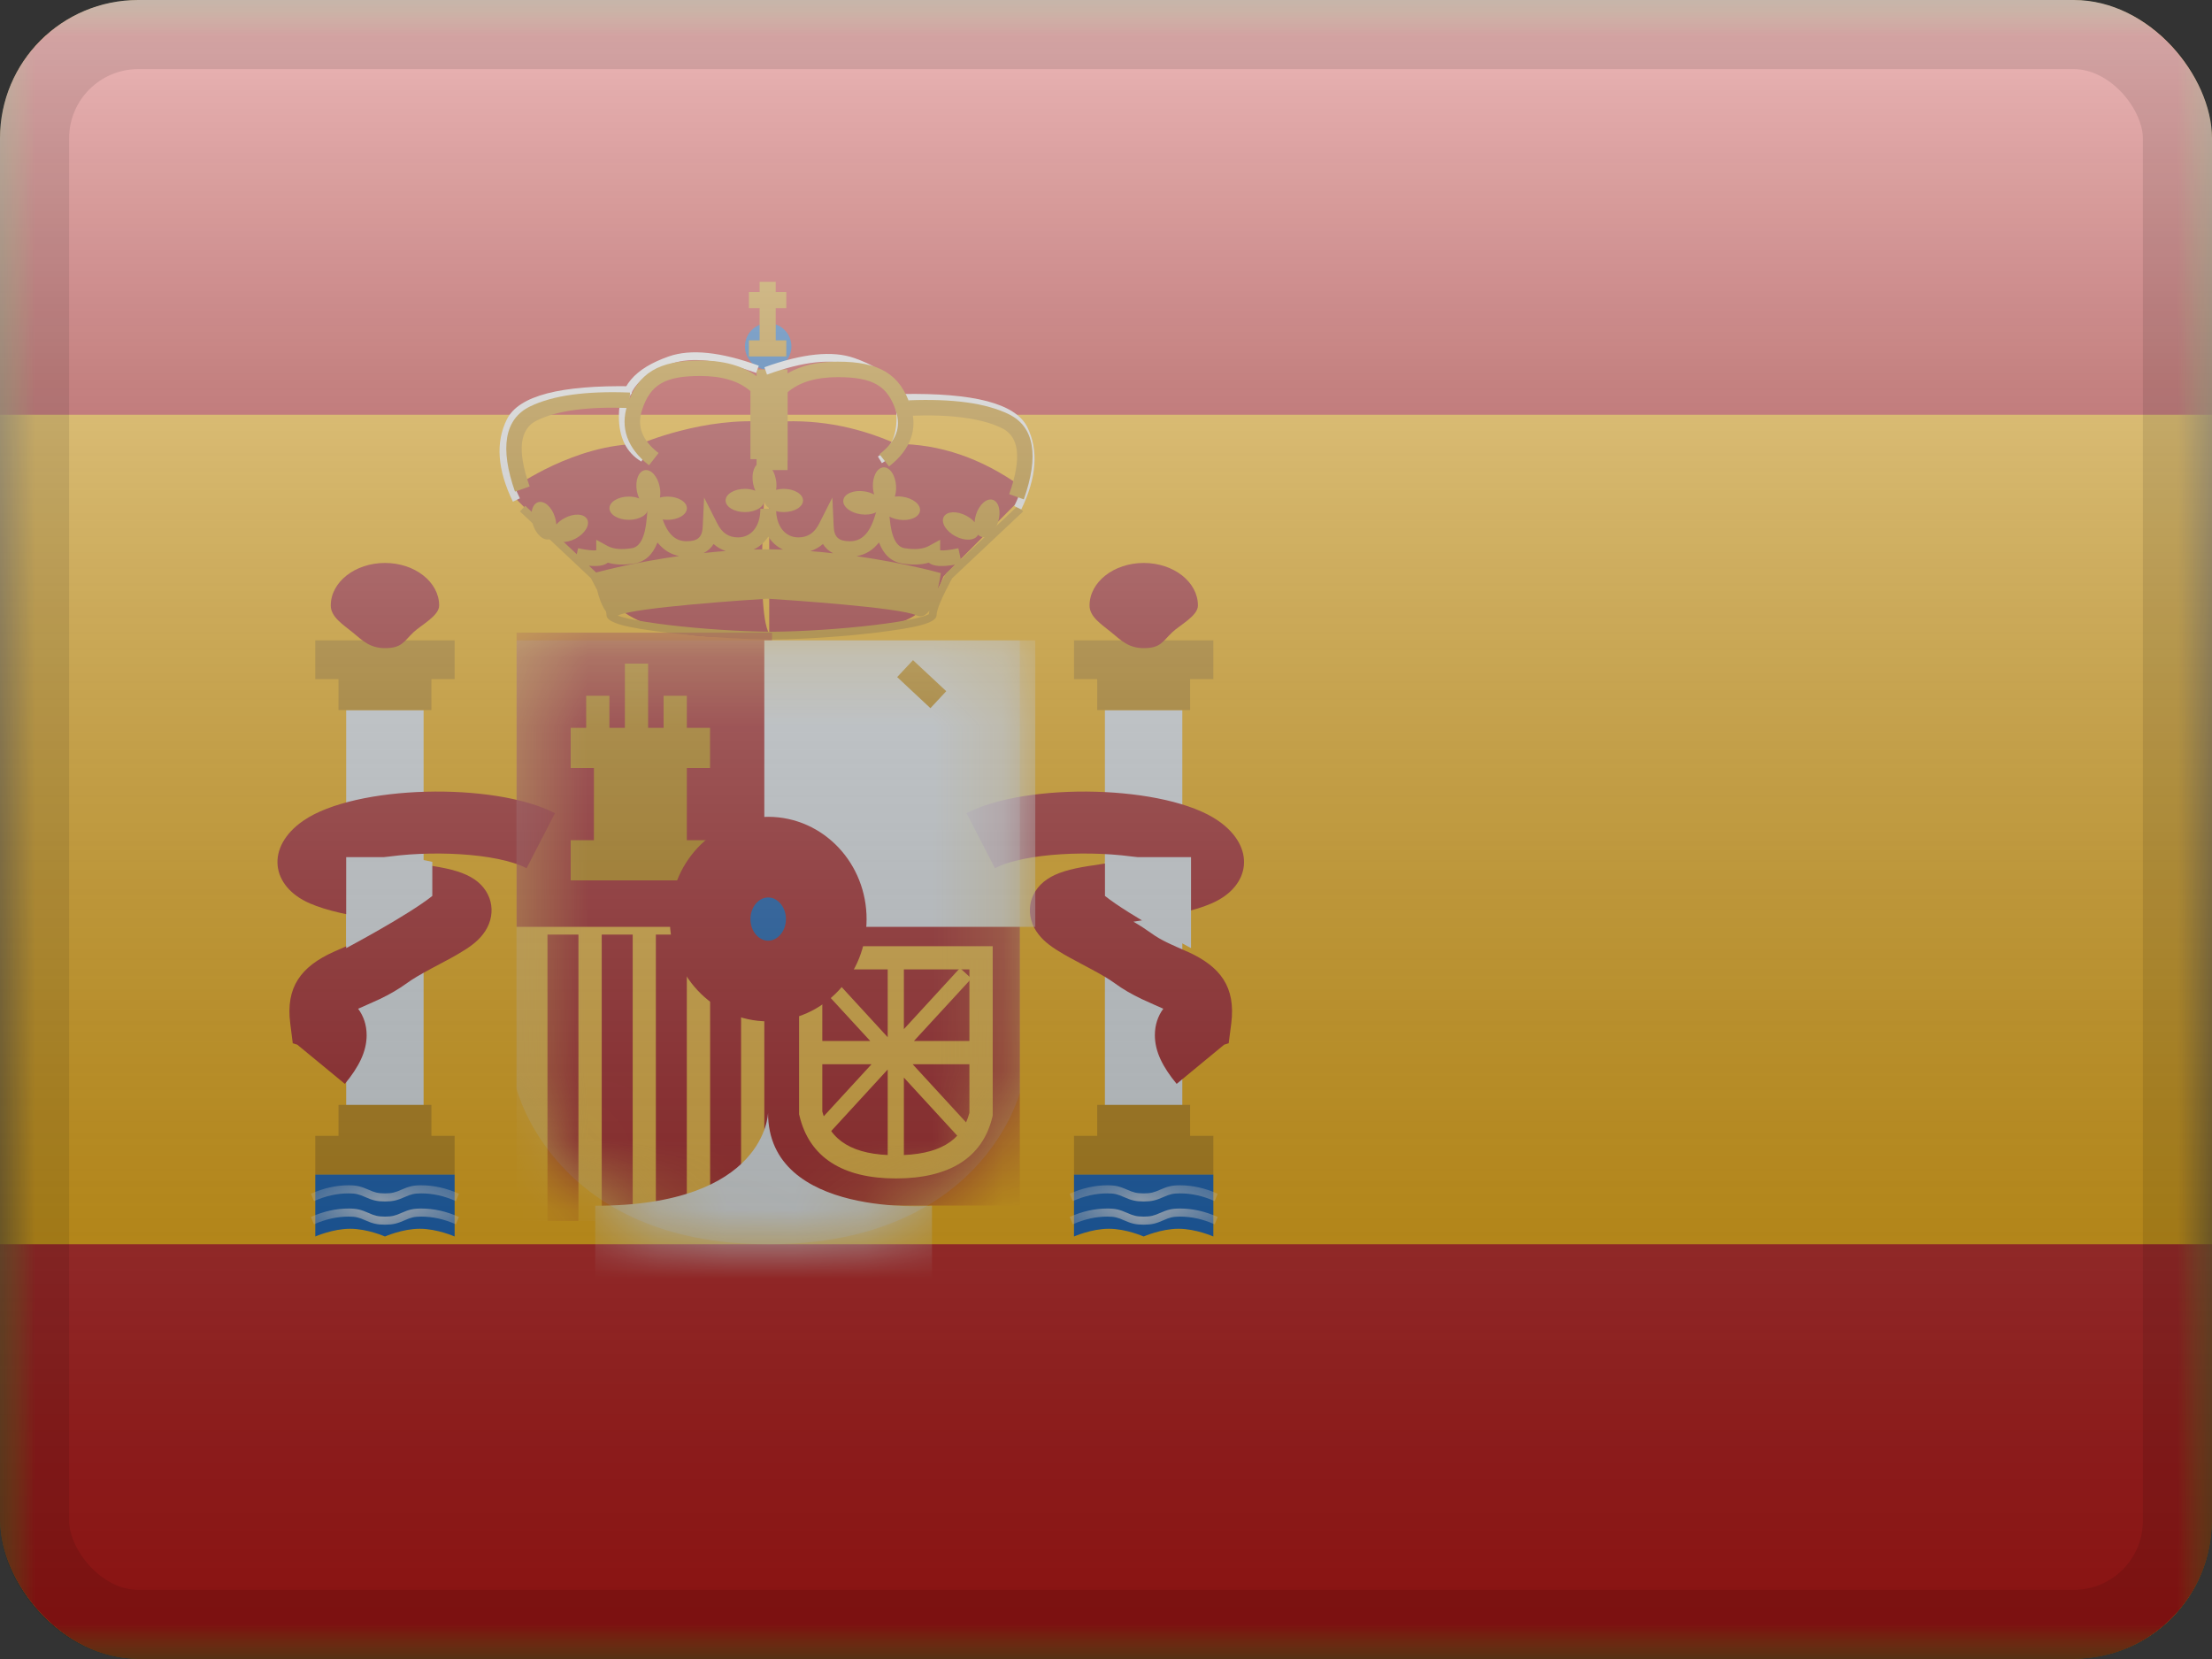 <svg width="32" height="24" viewBox="0 0 32 24" fill="none" xmlns="http://www.w3.org/2000/svg">
<rect x="0" y="0" width="32" height="24" fill="#333333" stroke="none"/>
<g clip-path="url(#clip0_230_27015)">
<mask id="mask0_230_27015" style="mask-type:luminance" maskUnits="userSpaceOnUse" x="0" y="0" width="32" height="24">
<rect width="32" height="24" fill="white"/>
</mask>
<g mask="url(#mask0_230_27015)">
<path fill-rule="evenodd" clip-rule="evenodd" d="M0 0V24H32V0H0Z" fill="#FFB400"/>
<mask id="mask1_230_27015" style="mask-type:luminance" maskUnits="userSpaceOnUse" x="0" y="0" width="32" height="24">
<path fill-rule="evenodd" clip-rule="evenodd" d="M0 0V24H32V0H0Z" fill="white"/>
</mask>
<g mask="url(#mask1_230_27015)">
<path fill-rule="evenodd" clip-rule="evenodd" d="M0 0V6H32V0H0Z" fill="#C51918"/>
<path fill-rule="evenodd" clip-rule="evenodd" d="M0 18V24H32V18H0Z" fill="#C51918"/>
<rect x="5.008" y="10.272" width="1.12" height="5.824" fill="#F1F9FF"/>
<path fill-rule="evenodd" clip-rule="evenodd" d="M6.577 9.264H4.561V9.824H4.897V10.272H6.241V9.824H6.577V9.264Z" fill="#C88A02"/>
<path fill-rule="evenodd" clip-rule="evenodd" d="M6.241 16.432H6.577V16.992H4.561V16.432H4.897V15.984H6.241V16.432Z" fill="#C88A02"/>
<path fill-rule="evenodd" clip-rule="evenodd" d="M5.569 9.376C5.813 9.376 5.838 9.284 5.981 9.147C6.093 9.041 6.353 8.909 6.353 8.76C6.353 8.42 6.002 8.144 5.569 8.144C5.136 8.144 4.785 8.42 4.785 8.76C4.785 8.926 4.964 9.036 5.1 9.147C5.242 9.264 5.347 9.376 5.569 9.376Z" fill="#AD1619"/>
<path fill-rule="evenodd" clip-rule="evenodd" d="M4.561 16.992H6.577V17.888C6.577 17.888 6.325 17.776 6.073 17.776C5.821 17.776 5.569 17.888 5.569 17.888C5.569 17.888 5.317 17.776 5.065 17.776C4.813 17.776 4.561 17.888 4.561 17.888V16.992Z" fill="#005BBF"/>
<mask id="mask2_230_27015" style="mask-type:luminance" maskUnits="userSpaceOnUse" x="4" y="16" width="3" height="2">
<path fill-rule="evenodd" clip-rule="evenodd" d="M4.561 16.992H6.577V17.888C6.577 17.888 6.325 17.776 6.073 17.776C5.821 17.776 5.569 17.888 5.569 17.888C5.569 17.888 5.317 17.776 5.065 17.776C4.813 17.776 4.561 17.888 4.561 17.888V16.992Z" fill="white"/>
</mask>
<g mask="url(#mask2_230_27015)">
<path d="M4.542 17.712L4.498 17.605C4.68 17.524 4.862 17.483 5.044 17.483C5.162 17.483 5.224 17.5 5.329 17.546C5.42 17.587 5.468 17.6 5.569 17.6C5.669 17.6 5.717 17.587 5.809 17.546C5.913 17.5 5.975 17.483 6.093 17.483C6.275 17.483 6.458 17.524 6.639 17.605L6.595 17.712C6.427 17.637 6.26 17.6 6.093 17.6C5.992 17.6 5.945 17.613 5.853 17.654C5.748 17.7 5.687 17.717 5.569 17.717C5.451 17.717 5.389 17.7 5.285 17.654C5.193 17.613 5.145 17.6 5.044 17.6C4.877 17.6 4.71 17.637 4.542 17.712Z" fill="white"/>
<path d="M4.542 17.376L4.498 17.269C4.68 17.188 4.862 17.147 5.044 17.147C5.162 17.147 5.224 17.164 5.329 17.21C5.42 17.251 5.468 17.264 5.569 17.264C5.669 17.264 5.717 17.251 5.809 17.21C5.913 17.164 5.975 17.147 6.093 17.147C6.275 17.147 6.458 17.188 6.639 17.269L6.595 17.376C6.427 17.301 6.26 17.264 6.093 17.264C5.992 17.264 5.945 17.277 5.853 17.318C5.748 17.364 5.687 17.381 5.569 17.381C5.451 17.381 5.389 17.364 5.285 17.318C5.193 17.277 5.145 17.264 5.044 17.264C4.877 17.264 4.71 17.301 4.542 17.376Z" fill="white"/>
</g>
<rect x="15.984" y="10.272" width="1.12" height="5.824" fill="#F1F9FF"/>
<path fill-rule="evenodd" clip-rule="evenodd" d="M17.553 9.264H15.537V9.824H15.873V10.272H17.217V9.824H17.553V9.264Z" fill="#C88A02"/>
<path fill-rule="evenodd" clip-rule="evenodd" d="M17.217 16.432H17.553V16.992H15.537V16.432H15.873V15.984H17.217V16.432Z" fill="#C88A02"/>
<path fill-rule="evenodd" clip-rule="evenodd" d="M16.546 9.376C16.79 9.376 16.814 9.284 16.958 9.147C17.07 9.041 17.33 8.909 17.33 8.76C17.33 8.42 16.979 8.144 16.546 8.144C16.113 8.144 15.762 8.42 15.762 8.76C15.762 8.926 15.941 9.036 16.076 9.147C16.219 9.264 16.324 9.376 16.546 9.376Z" fill="#AD1619"/>
<path fill-rule="evenodd" clip-rule="evenodd" d="M15.537 16.992H17.553V17.888C17.553 17.888 17.301 17.776 17.049 17.776C16.797 17.776 16.545 17.888 16.545 17.888C16.545 17.888 16.293 17.776 16.041 17.776C15.789 17.776 15.537 17.888 15.537 17.888V16.992Z" fill="#005BBF"/>
<mask id="mask3_230_27015" style="mask-type:luminance" maskUnits="userSpaceOnUse" x="15" y="16" width="3" height="2">
<path fill-rule="evenodd" clip-rule="evenodd" d="M15.537 16.992H17.553V17.888C17.553 17.888 17.301 17.776 17.049 17.776C16.797 17.776 16.545 17.888 16.545 17.888C16.545 17.888 16.293 17.776 16.041 17.776C15.789 17.776 15.537 17.888 15.537 17.888V16.992Z" fill="white"/>
</mask>
<g mask="url(#mask3_230_27015)">
<path d="M15.519 17.712L15.475 17.605C15.656 17.524 15.838 17.483 16.021 17.483C16.139 17.483 16.2 17.5 16.305 17.546C16.397 17.587 16.445 17.6 16.545 17.6C16.646 17.6 16.693 17.587 16.785 17.546C16.89 17.5 16.952 17.483 17.07 17.483C17.252 17.483 17.434 17.524 17.616 17.605L17.572 17.712C17.404 17.637 17.237 17.6 17.07 17.6C16.969 17.6 16.921 17.613 16.829 17.654C16.725 17.7 16.663 17.717 16.545 17.717C16.427 17.717 16.366 17.7 16.261 17.654C16.169 17.613 16.122 17.6 16.021 17.6C15.854 17.6 15.687 17.637 15.519 17.712Z" fill="white"/>
<path d="M15.519 17.376L15.475 17.269C15.656 17.188 15.838 17.147 16.021 17.147C16.139 17.147 16.2 17.164 16.305 17.21C16.397 17.251 16.445 17.264 16.545 17.264C16.646 17.264 16.693 17.251 16.785 17.21C16.89 17.164 16.952 17.147 17.07 17.147C17.252 17.147 17.434 17.188 17.616 17.269L17.572 17.376C17.404 17.301 17.237 17.264 17.07 17.264C16.969 17.264 16.921 17.277 16.829 17.318C16.725 17.364 16.663 17.381 16.545 17.381C16.427 17.381 16.366 17.364 16.261 17.318C16.169 17.277 16.122 17.264 16.021 17.264C15.854 17.264 15.687 17.301 15.519 17.376Z" fill="white"/>
</g>
<path fill-rule="evenodd" clip-rule="evenodd" d="M4.989 15.68C5.191 15.435 5.304 15.212 5.304 14.976C5.304 14.827 5.259 14.698 5.181 14.593L5.195 14.587C5.193 14.587 5.416 14.49 5.494 14.453C5.638 14.384 5.765 14.311 5.889 14.221C5.968 14.163 6.074 14.101 6.235 14.014C6.263 13.999 6.339 13.959 6.387 13.933L6.428 13.911C6.506 13.87 6.565 13.838 6.619 13.806C6.788 13.708 6.9 13.627 6.985 13.518C7.188 13.261 7.146 12.913 6.862 12.72C6.723 12.626 6.535 12.571 6.26 12.528L6.204 12.52C6.11 12.505 5.929 12.477 5.867 12.467C5.735 12.447 5.618 12.428 5.513 12.409C6.202 12.295 7.185 12.337 7.618 12.56L8.029 11.764C7.147 11.309 5.139 11.355 4.389 11.872C3.839 12.251 3.913 12.824 4.485 13.07C4.724 13.173 5.036 13.242 5.613 13.334C5.516 13.39 5.436 13.442 5.362 13.496C5.286 13.551 5.205 13.598 5.106 13.645C5.059 13.668 4.92 13.729 4.856 13.757L4.856 13.757L4.856 13.757L4.824 13.771C4.357 13.983 4.131 14.277 4.199 14.806L4.235 15.092L4.301 15.113L4.989 15.68ZM4.412 14.939L4.411 14.943L4.412 14.941L4.412 14.939ZM16.707 14.976C16.707 15.212 16.82 15.435 17.022 15.68L17.709 15.113L17.775 15.092L17.812 14.806C17.879 14.277 17.653 13.983 17.187 13.771L17.154 13.757C17.091 13.729 16.951 13.668 16.904 13.645C16.806 13.598 16.724 13.551 16.649 13.496C16.574 13.442 16.494 13.39 16.397 13.334C16.974 13.242 17.286 13.173 17.525 13.07C18.098 12.824 18.172 12.251 17.621 11.872C16.871 11.355 14.863 11.309 13.982 11.764L14.393 12.56C14.825 12.337 15.809 12.295 16.497 12.409C16.392 12.428 16.275 12.447 16.143 12.467C16.081 12.477 15.901 12.505 15.807 12.52L15.806 12.52L15.75 12.528C15.475 12.571 15.287 12.626 15.148 12.72C14.864 12.913 14.822 13.261 15.025 13.518C15.11 13.627 15.222 13.708 15.391 13.806C15.446 13.838 15.504 13.87 15.583 13.911L15.623 13.933C15.672 13.959 15.747 13.999 15.775 14.014C15.937 14.101 16.043 14.163 16.122 14.221C16.245 14.311 16.372 14.384 16.517 14.453C16.594 14.49 16.817 14.587 16.816 14.587L16.829 14.593C16.751 14.698 16.707 14.827 16.707 14.976Z" fill="#AD1619"/>
<path d="M5.923 12.4L6.254 12.468V12.961C5.902 13.242 5.008 13.716 5.008 13.716V12.4H5.923Z" fill="#F1F9FF"/>
<path d="M16.315 12.4L15.985 12.468V12.961C16.337 13.242 17.23 13.716 17.23 13.716V12.4H16.315Z" fill="#F1F9FF"/>
<path fill-rule="evenodd" clip-rule="evenodd" d="M14.777 7.206V7.042C14.201 6.629 13.598 6.422 12.967 6.422C12.363 6.154 11.751 6.051 11.132 6.11C11.132 6.108 11.132 6.107 11.132 6.107C10.201 6.016 9.263 6.422 9.263 6.422C8.317 6.422 7.453 7.042 7.453 7.042V7.206L8.583 8.34C8.583 8.34 8.901 9.432 11.128 9.176V9.179C11.128 9.179 12.602 9.138 12.706 9.104C12.747 9.09 12.789 9.078 12.833 9.065C13.122 8.981 13.451 8.885 13.648 8.34L14.777 7.206ZM11.128 6.161C11.095 6.538 10.912 8.815 11.128 9.168V6.161Z" fill="#AD1619"/>
<path fill-rule="evenodd" clip-rule="evenodd" d="M8.315 8.15L8.316 8.146L7.521 7.398L7.598 7.317L8.344 8.018L8.363 7.931C8.485 7.957 8.574 7.967 8.626 7.961V7.809L8.791 7.899C8.873 7.943 8.989 7.955 9.143 7.93C9.255 7.911 9.331 7.78 9.356 7.502L9.406 6.939L9.575 7.478C9.651 7.722 9.767 7.83 9.932 7.83C10.094 7.83 10.159 7.771 10.166 7.621L10.186 7.198L10.378 7.576C10.447 7.712 10.542 7.774 10.677 7.774C10.871 7.774 11 7.613 11 7.36H11.003H11.224H11.227C11.227 7.613 11.357 7.774 11.55 7.774C11.685 7.774 11.78 7.712 11.85 7.576L12.041 7.198L12.061 7.621C12.068 7.771 12.133 7.83 12.295 7.83C12.46 7.83 12.576 7.722 12.653 7.478L12.821 6.939L12.871 7.502C12.896 7.78 12.972 7.911 13.085 7.93C13.238 7.955 13.354 7.943 13.436 7.899L13.601 7.809V7.961C13.653 7.967 13.742 7.957 13.864 7.931L13.9 8.094L14.725 7.317L14.802 7.398L13.775 8.365C13.625 8.641 13.549 8.823 13.549 8.899C13.549 9.014 13.249 9.083 12.663 9.153C12.203 9.208 11.661 9.245 11.218 9.251V9.252L11.162 9.251L11.105 9.252V9.251C10.662 9.245 10.12 9.208 9.661 9.153C9.075 9.083 8.774 9.014 8.774 8.899C8.774 8.885 8.771 8.866 8.766 8.845C8.707 8.769 8.665 8.646 8.638 8.535C8.612 8.483 8.582 8.426 8.549 8.365L8.321 8.151L8.315 8.15ZM13.821 8.168C13.637 8.2 13.505 8.197 13.435 8.14C13.325 8.172 13.196 8.175 13.049 8.151C12.891 8.125 12.782 8.021 12.716 7.847C12.63 7.957 12.521 8.024 12.391 8.046C13.108 8.148 13.61 8.291 13.61 8.291C13.61 8.291 13.597 8.397 13.567 8.522C13.599 8.456 13.637 8.384 13.681 8.304L13.691 8.29L13.821 8.168ZM12.053 8.004C11.99 7.973 11.941 7.928 11.905 7.87C11.851 7.917 11.79 7.951 11.723 7.973C11.836 7.981 11.946 7.992 12.053 8.004ZM11.328 7.951C11.24 7.911 11.168 7.846 11.114 7.763C11.06 7.846 10.988 7.91 10.902 7.95C10.953 7.949 11.004 7.948 11.056 7.947V7.946L11.101 7.947L11.146 7.946V7.947C11.207 7.948 11.267 7.949 11.328 7.951ZM8.624 8.282L8.52 8.184C8.645 8.196 8.738 8.184 8.793 8.14C8.902 8.172 9.031 8.175 9.179 8.151C9.336 8.125 9.445 8.021 9.511 7.847C9.595 7.953 9.7 8.02 9.825 8.044C9.207 8.131 8.746 8.249 8.624 8.282ZM10.499 7.971C10.391 7.979 10.285 7.989 10.181 8C10.241 7.969 10.288 7.926 10.323 7.87C10.375 7.916 10.434 7.95 10.499 7.971ZM13.255 8.901C13.333 8.938 13.396 8.901 13.446 8.831C13.442 8.85 13.439 8.868 13.438 8.884C13.431 8.888 13.421 8.893 13.408 8.899C13.371 8.914 13.315 8.931 13.241 8.947C13.097 8.98 12.892 9.013 12.649 9.042C12.175 9.099 11.61 9.136 11.162 9.139C10.713 9.136 10.149 9.099 9.674 9.042C9.431 9.013 9.226 8.98 9.082 8.947C9.021 8.933 8.971 8.919 8.935 8.906C8.939 8.905 8.943 8.903 8.947 8.901C9.192 8.787 10.809 8.679 11.101 8.661C11.392 8.679 13.01 8.787 13.255 8.901ZM13.563 8.881L13.562 8.882L13.563 8.881L13.563 8.881L13.563 8.881Z" fill="#C88A02"/>
<path fill-rule="evenodd" clip-rule="evenodd" d="M11.113 5.347C11.299 5.347 11.449 5.197 11.449 5.011C11.449 4.826 11.299 4.675 11.113 4.675C10.928 4.675 10.777 4.826 10.777 5.011C10.777 5.197 10.928 5.347 11.113 5.347Z" fill="#005BBF"/>
<path fill-rule="evenodd" clip-rule="evenodd" d="M10.895 6.997C10.902 7.034 10.913 7.068 10.927 7.099C10.884 7.082 10.832 7.072 10.777 7.072C10.622 7.072 10.497 7.148 10.497 7.24C10.497 7.333 10.622 7.408 10.777 7.408C10.931 7.408 11.057 7.333 11.057 7.24C11.057 7.333 11.182 7.408 11.337 7.408C11.492 7.408 11.617 7.333 11.617 7.24C11.617 7.148 11.492 7.072 11.337 7.072C11.298 7.072 11.261 7.077 11.227 7.086C11.235 7.04 11.235 6.987 11.224 6.933C11.195 6.781 11.097 6.672 11.006 6.69C10.915 6.708 10.865 6.845 10.895 6.997ZM11.057 7.24L11.057 7.235L11.057 7.235L11.057 7.24ZM9.247 7.211C9.233 7.18 9.222 7.146 9.214 7.109C9.185 6.957 9.235 6.82 9.326 6.802C9.417 6.784 9.515 6.893 9.544 7.045C9.555 7.099 9.555 7.152 9.547 7.198C9.581 7.189 9.618 7.184 9.657 7.184C9.811 7.184 9.937 7.26 9.937 7.352C9.937 7.445 9.811 7.52 9.657 7.52C9.502 7.52 9.377 7.445 9.377 7.352L9.377 7.347L9.377 7.347L9.377 7.352C9.377 7.445 9.251 7.52 9.097 7.52C8.942 7.52 8.817 7.445 8.817 7.352C8.817 7.26 8.942 7.184 9.097 7.184C9.152 7.184 9.204 7.194 9.247 7.211ZM12.755 7.313C12.742 7.405 12.607 7.462 12.454 7.44C12.301 7.419 12.187 7.327 12.2 7.235C12.213 7.143 12.348 7.086 12.501 7.108C12.556 7.115 12.605 7.132 12.646 7.154C12.636 7.122 12.63 7.087 12.628 7.049C12.62 6.895 12.688 6.766 12.781 6.761C12.874 6.756 12.955 6.877 12.963 7.032C12.966 7.087 12.959 7.139 12.945 7.184C12.979 7.18 13.017 7.18 13.055 7.186C13.209 7.207 13.322 7.299 13.309 7.391C13.296 7.483 13.162 7.54 13.009 7.518C12.855 7.497 12.742 7.405 12.755 7.313ZM12.755 7.313L12.755 7.308L12.756 7.308L12.755 7.313ZM13.821 7.757C13.958 7.83 14.104 7.822 14.147 7.74L14.15 7.736C14.163 7.75 14.179 7.76 14.197 7.766C14.286 7.793 14.394 7.695 14.44 7.547C14.485 7.399 14.45 7.258 14.361 7.23C14.272 7.203 14.164 7.301 14.118 7.449C14.107 7.485 14.101 7.521 14.099 7.554C14.069 7.519 14.028 7.487 13.979 7.461C13.842 7.388 13.696 7.396 13.653 7.477C13.609 7.559 13.685 7.685 13.821 7.757ZM8.326 7.792C8.189 7.864 8.043 7.857 8 7.775C7.999 7.773 7.998 7.772 7.997 7.77C7.984 7.784 7.968 7.795 7.95 7.8C7.861 7.827 7.752 7.729 7.707 7.582C7.662 7.434 7.697 7.292 7.786 7.265C7.875 7.238 7.983 7.335 8.029 7.483C8.039 7.519 8.046 7.555 8.048 7.588C8.078 7.553 8.119 7.521 8.168 7.495C8.304 7.422 8.45 7.43 8.494 7.512C8.538 7.594 8.462 7.719 8.326 7.792Z" fill="#C88A02"/>
<path fill-rule="evenodd" clip-rule="evenodd" d="M10.989 4.077H11.222V4.224H11.375V4.457H11.222V4.924H11.375V5.157H10.834V4.924H10.989V4.457H10.834V4.224H10.989V4.077Z" fill="#C88A02"/>
<rect x="10.945" y="5.344" width="0.448" height="1.456" fill="#C88A02"/>
<path d="M9.142 5.588L9.14 5.7C8.147 5.682 7.577 5.827 7.433 6.116C7.283 6.415 7.311 6.778 7.521 7.209L7.42 7.258C7.196 6.798 7.166 6.399 7.333 6.066C7.504 5.723 8.107 5.57 9.142 5.588Z" fill="white"/>
<path d="M9.335 6.581L9.278 6.677C9.061 6.548 8.953 6.328 8.953 6.024C8.953 5.587 9.178 5.332 9.675 5.156C9.993 5.045 10.426 5.09 10.977 5.29L10.939 5.395C10.41 5.204 10.001 5.16 9.713 5.262C9.256 5.423 9.065 5.64 9.065 6.024C9.065 6.29 9.155 6.473 9.335 6.581Z" fill="white"/>
<path d="M7.662 7.037L7.45 7.112C7.231 6.487 7.294 6.063 7.668 5.88C7.999 5.719 8.48 5.654 9.114 5.679L9.105 5.903C8.505 5.879 8.057 5.94 7.767 6.082C7.52 6.202 7.475 6.507 7.662 7.037Z" fill="#C88A02"/>
<path d="M10.131 5.439C9.619 5.439 9.408 5.563 9.288 5.932C9.212 6.166 9.286 6.367 9.527 6.554L9.389 6.731C9.078 6.489 8.968 6.192 9.075 5.862C9.228 5.393 9.529 5.215 10.131 5.215C10.525 5.215 10.833 5.318 11.047 5.529L11.08 5.562V6.642H10.856V5.658C10.689 5.513 10.449 5.439 10.131 5.439Z" fill="#C88A02"/>
<path d="M13.051 5.7L13.053 5.812C14.046 5.794 14.616 5.939 14.761 6.228C14.91 6.527 14.882 6.89 14.673 7.321L14.774 7.37C14.997 6.91 15.027 6.511 14.861 6.178C14.689 5.835 14.086 5.682 13.051 5.7Z" fill="white"/>
<path d="M12.7 6.604L12.758 6.7C12.974 6.571 13.082 6.351 13.082 6.047C13.082 5.611 12.857 5.355 12.36 5.18C12.042 5.068 11.609 5.114 11.058 5.313L11.096 5.419C11.625 5.227 12.034 5.184 12.323 5.285C12.779 5.446 12.97 5.664 12.97 6.047C12.97 6.314 12.88 6.497 12.7 6.604Z" fill="white"/>
<path d="M14.6 7.149L14.811 7.224C15.031 6.599 14.968 6.175 14.593 5.992C14.263 5.831 13.782 5.766 13.147 5.791L13.156 6.015C13.757 5.991 14.204 6.052 14.495 6.194C14.741 6.314 14.786 6.619 14.6 7.149Z" fill="#C88A02"/>
<path d="M12.119 5.456C12.631 5.456 12.842 5.581 12.962 5.949C13.038 6.184 12.964 6.384 12.723 6.571L12.861 6.748C13.172 6.506 13.282 6.209 13.175 5.88C13.022 5.41 12.721 5.232 12.119 5.232C11.725 5.232 11.417 5.336 11.203 5.547L11.17 5.58V6.659H11.394V5.675C11.561 5.53 11.801 5.456 12.119 5.456Z" fill="#C88A02"/>
<path opacity="0.3" fill-rule="evenodd" clip-rule="evenodd" d="M7.473 9.264H14.753V15.805C14.753 15.805 14.212 18 11.113 18C8.013 18 7.473 15.747 7.473 15.747V9.264Z" fill="#E1E5E8"/>
<mask id="mask4_230_27015" style="mask-type:luminance" maskUnits="userSpaceOnUse" x="7" y="9" width="8" height="9">
<path fill-rule="evenodd" clip-rule="evenodd" d="M7.473 9.264H14.753V15.805C14.753 15.805 14.212 18 11.113 18C8.013 18 7.473 15.747 7.473 15.747V9.264Z" fill="white"/>
</mask>
<g mask="url(#mask4_230_27015)">
<rect x="7.473" y="13.296" width="3.696" height="4.368" fill="#FFC034"/>
<rect x="7.92" y="13.52" width="0.448" height="4.144" fill="#AD1619"/>
<rect x="9.488" y="13.52" width="0.448" height="4.144" fill="#AD1619"/>
<rect x="8.705" y="13.52" width="0.448" height="4.144" fill="#AD1619"/>
<rect x="10.273" y="13.52" width="0.448" height="4.144" fill="#AD1619"/>
<rect x="7.473" y="9.152" width="3.696" height="4.256" fill="#AD1619"/>
<rect x="11.057" y="13.184" width="3.696" height="4.256" fill="#AD1619"/>
<rect x="11.057" y="9.264" width="3.92" height="4.144" fill="#F1F9FF"/>
<path fill-rule="evenodd" clip-rule="evenodd" d="M9.04 9.6H9.376V10.529H9.6V10.065H9.936V10.529H10.272V11.11H9.936V12.155H10.272V12.736H8.256V12.155H8.592V11.11H8.256V10.529H8.48V10.065H8.816V10.529H9.04V9.6Z" fill="#C88A02"/>
<path d="M12.979 9.795L13.208 9.55L13.689 9.999L13.46 10.245L12.979 9.795Z" fill="#C88A02"/>
<path fill-rule="evenodd" clip-rule="evenodd" d="M14.361 16.14V13.688H11.56V16.12L11.565 16.139C11.707 16.742 12.189 17.048 12.96 17.048C13.731 17.048 14.214 16.75 14.356 16.16L14.361 16.14ZM12.96 16.712C12.342 16.712 12.004 16.504 11.896 16.08V14.024H14.024V16.099C13.917 16.509 13.579 16.712 12.96 16.712Z" fill="#FFC034"/>
<path fill-rule="evenodd" clip-rule="evenodd" d="M13.076 13.893H12.842V15.005L11.923 14.004L11.758 14.156L12.59 15.06H11.836V15.396H12.415H12.608L11.758 16.321L11.923 16.473L12.842 15.472V16.772H13.076V15.589L13.888 16.473L14.053 16.321L13.203 15.396H14.152V15.06H13.221L14.053 14.156L13.888 14.004L13.076 14.888V13.893Z" fill="#FFC034"/>
<path fill-rule="evenodd" clip-rule="evenodd" d="M13.483 17.443C13.483 17.443 11.111 17.629 11.111 16.099C11.111 16.099 11.088 17.443 8.611 17.443V18.651H13.483V17.443Z" fill="#F1F9FF"/>
<path fill-rule="evenodd" clip-rule="evenodd" d="M11.113 14.192C11.577 14.192 11.953 13.791 11.953 13.296C11.953 12.801 11.577 12.4 11.113 12.4C10.649 12.4 10.273 12.801 10.273 13.296C10.273 13.791 10.649 14.192 11.113 14.192Z" fill="#005BBF" stroke="#AD1619" stroke-width="1.167"/>
</g>
</g>
</g>
<rect width="32" height="24" fill="url(#paint0_linear_230_27015)" style="mix-blend-mode:overlay"/>
</g>
<rect x="0.5" y="0.5" width="31" height="23" rx="1.5" stroke="black" stroke-opacity="0.1"/>
<defs>
<linearGradient id="paint0_linear_230_27015" x1="16" y1="0" x2="16" y2="24" gradientUnits="userSpaceOnUse">
<stop stop-color="white" stop-opacity="0.7"/>
<stop offset="1" stop-opacity="0.3"/>
</linearGradient>
<clipPath id="clip0_230_27015">
<rect width="32" height="24" rx="2" fill="white"/>
</clipPath>
</defs>
</svg>
